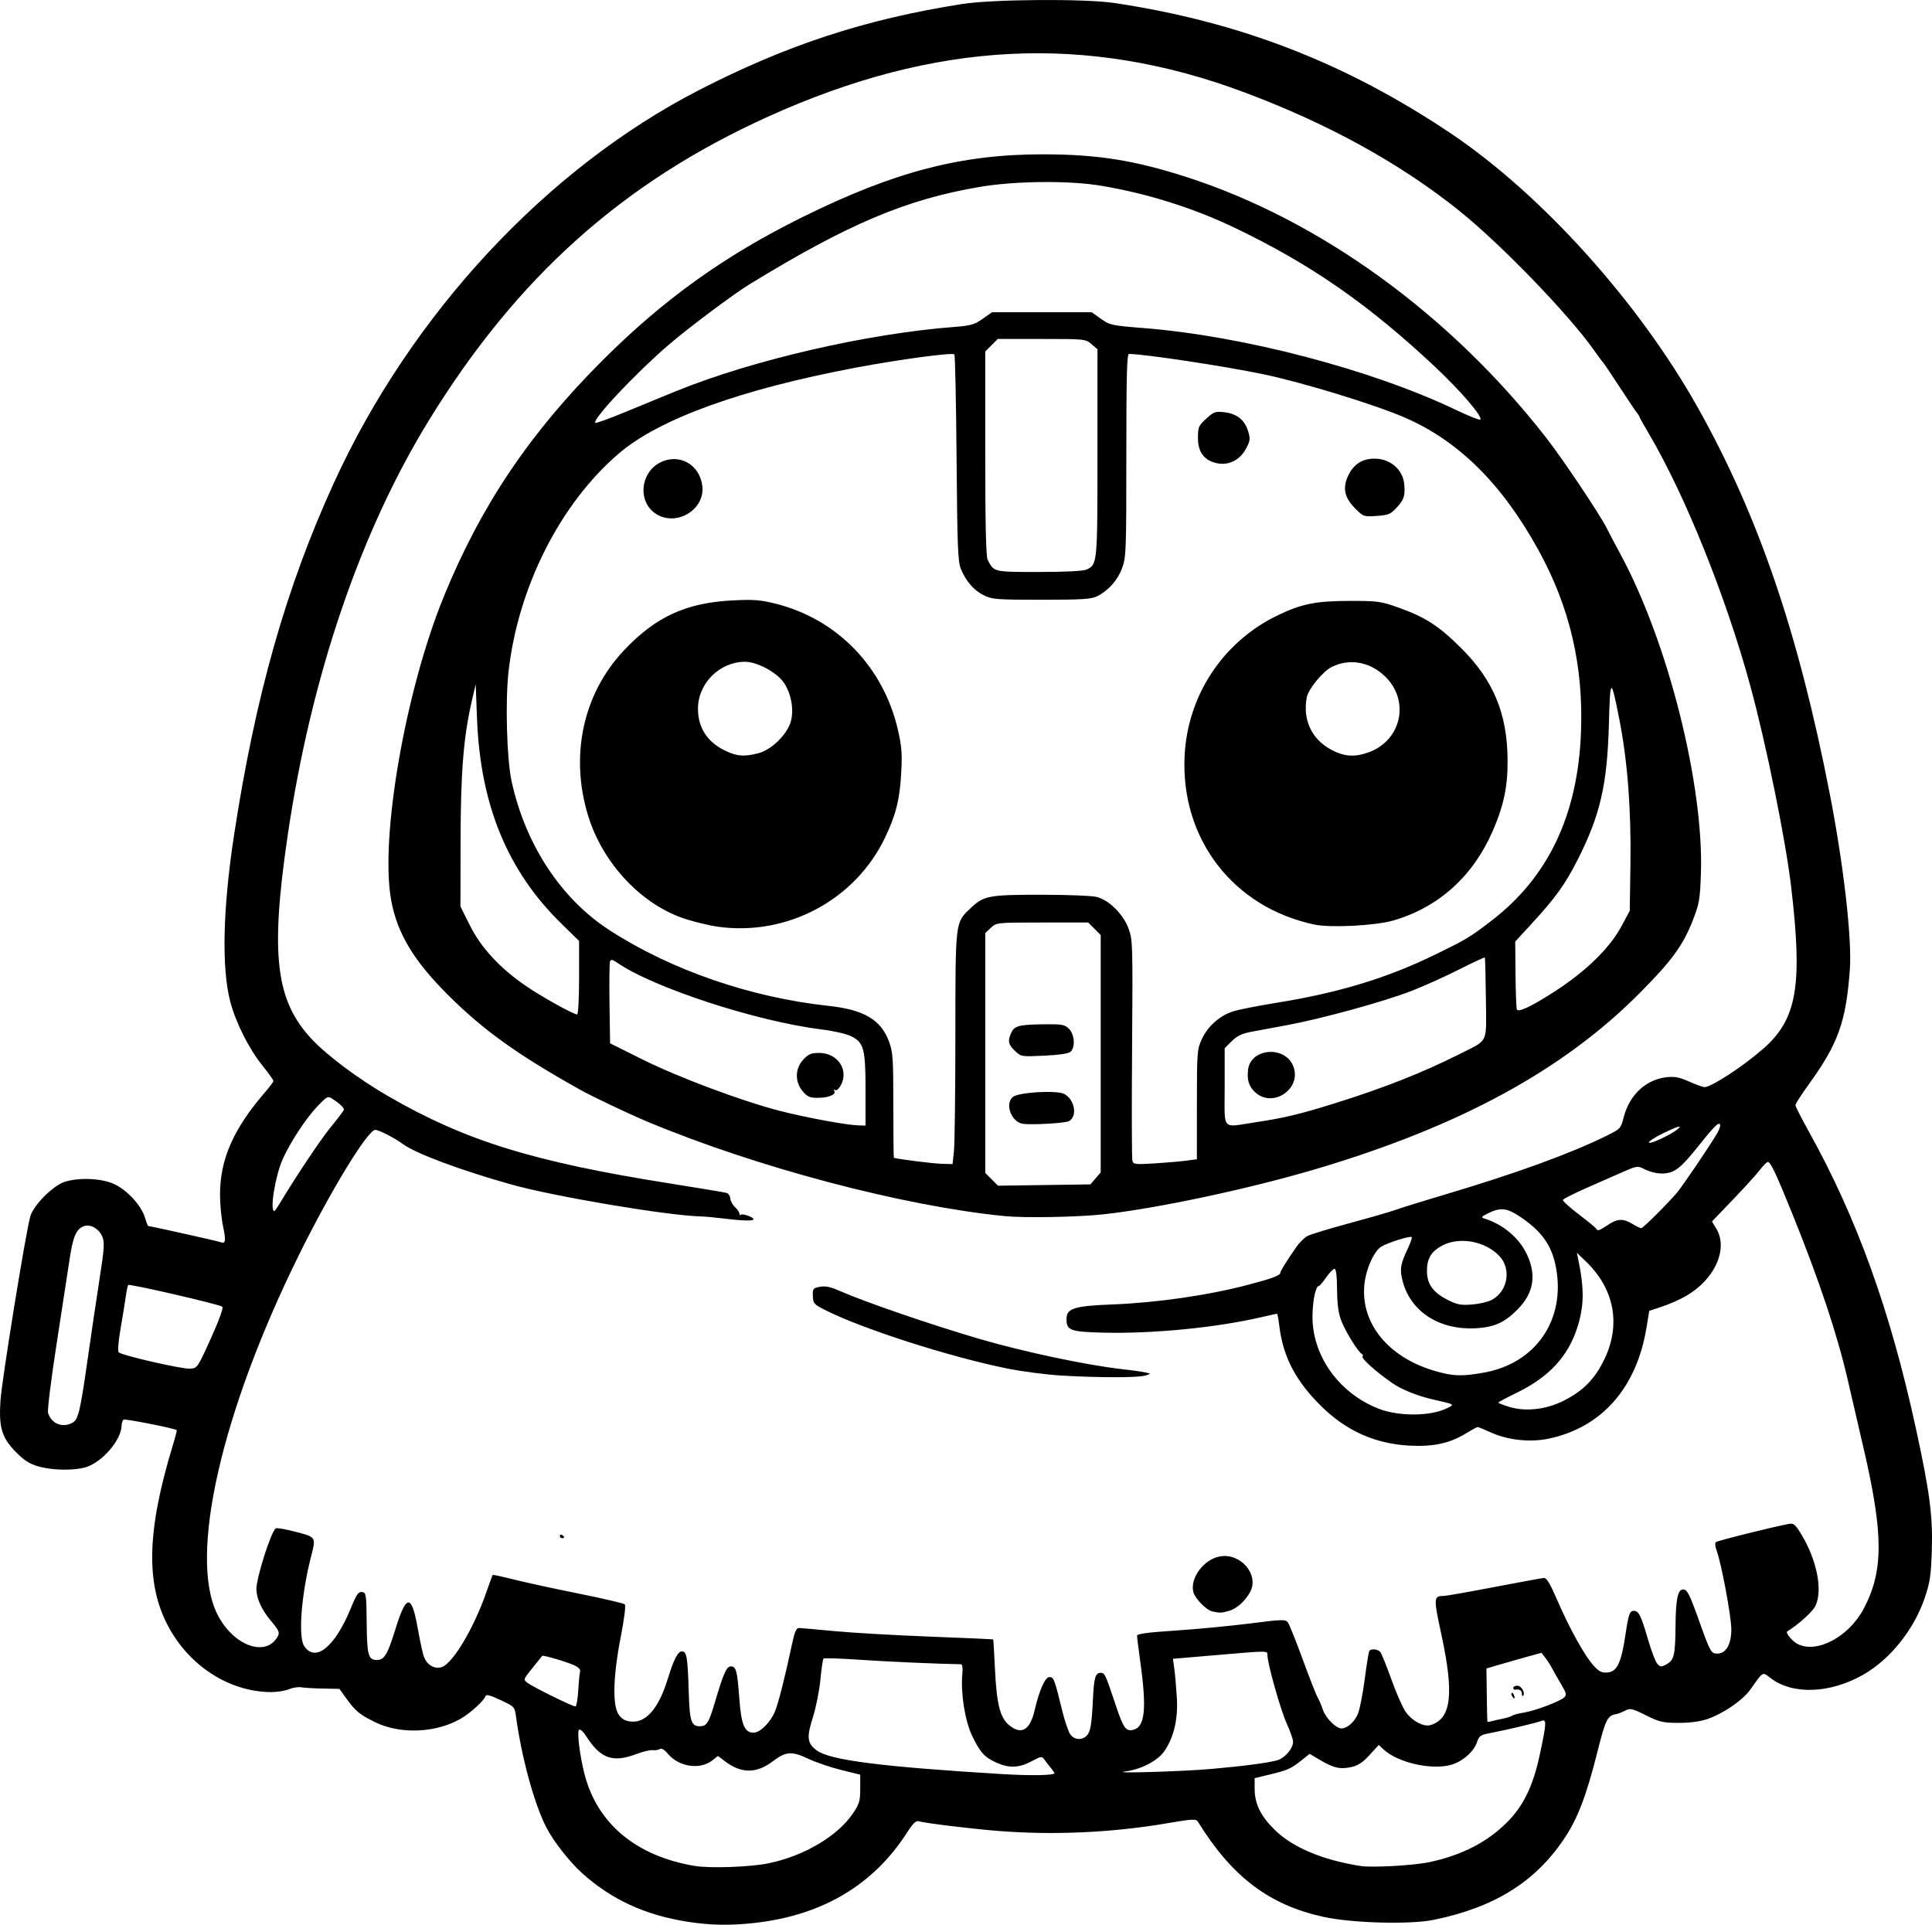 <?xml version="1.0" encoding="UTF-8" standalone="no"?>
<!-- Created with Inkscape (http://www.inkscape.org/) -->

<svg
   width="318.832mm"
   height="317.644mm"
   viewBox="0 0 318.832 317.644"
   version="1.1"
   id="svg1"
   xml:space="preserve"
   xmlns="http://www.w3.org/2000/svg"
   xmlns:svg="http://www.w3.org/2000/svg"><defs
     id="defs1"><clipPath
       clipPathUnits="userSpaceOnUse"
       id="clipPath3"><path
         id="path3"
         style="fill:#ff0000;fill-opacity:1;fill-rule:nonzero;stroke:none;stroke-width:0.265"
         d="M 117.464,-9.186 V 177.167 H 291.495 V -9.186 Z M 147.334,111.931 c 4.149,-0.092 4.552,4.357 -0.092,5.084 -1.195,0.187 -2.39,0.381 -3.57,0.655 -1.902,0.431 -3.801,0.869 -5.685,1.373 -4.843,1.295 -6.431,-3.457 -1.602,-4.804 2.039,-0.569 4.104,-1.04 6.168,-1.508 1.289,-0.299 2.595,-0.512 3.902,-0.719 0.31,-0.049 0.603,-0.075 0.88,-0.081 z" /></clipPath><clipPath
       clipPathUnits="userSpaceOnUse"
       id="clipPath29"><path
         id="path30"
         style="fill:#ff0000;fill-opacity:1;fill-rule:nonzero;stroke:none;stroke-width:0.265"
         d="M -43.23,-9.228 V 216.918 H 174.315 V -9.228 Z M 64.459,27.799 c 2.205,0.075 3.149,2.778 0.337,5.093 -1.015,0.835 -0.499,0.393 -1.541,1.333 -0.051,0.05 -0.1,0.101 -0.15,0.151 0.22,0.811 0.125,1.873 -0.521,3.116 -0.875,1.685 -1.749,3.37 -2.654,5.039 -0.978,1.836 -1.883,3.712 -2.891,5.53 -2.43,4.385 -6.499,1.653 -4.214,-2.809 0.315,-0.616 0.638,-1.229 0.953,-1.845 -0.007,-0.023 -0.015,-0.043 -0.022,-0.066 -0.595,-2.008 -0.069,-3.784 0.689,-5.659 1.274,-2.682 3.164,-4.982 5.254,-7.063 1.251,-1.138 0.627,-0.597 1.868,-1.628 0.964,-0.801 1.889,-1.157 2.675,-1.191 0.074,-0.003 0.146,-0.004 0.217,-0.001 z M 107.156,139.452 v 5.3e-4 h 1.332 c 3.185,0 4.318,2.034 3.452,3.522 1.261,1.236 0.77,3.284 -1.765,3.911 -0.549,0.616 -1.49,1.105 -2.851,1.261 -0.137,0.016 -0.274,0.031 -0.411,0.047 -2.651,0.305 -4.055,-0.978 -4.036,-2.332 -0.348,-0.335 -0.565,-0.745 -0.622,-1.186 -3.343,-0.946 -2.812,-4.861 1.596,-4.861 h 0.989 c 0.119,0 0.233,0.004 0.346,0.009 0.539,-0.217 1.168,-0.371 1.971,-0.371 z" /></clipPath><clipPath
       clipPathUnits="userSpaceOnUse"
       id="clipPath48"><path
         id="path49"
         style="fill:#ff0000;fill-opacity:1;fill-rule:nonzero;stroke:none;stroke-width:0.265"
         d="M 41.091,5.534 V 221.556 H 225.286 V 5.534 Z M 200.736,27.814 c 1.729,0.019 2.649,1.415 2.086,2.936 0.034,0.916 -0.448,2.032 -1.673,3.09 -1.147,0.992 -0.564,0.491 -1.752,1.502 -1.464,1.224 -2.914,2.469 -4.415,3.646 -1.776,1.393 -3.3,1.325 -4.092,0.54 -1.314,0.839 -2.65,1.642 -3.984,2.446 -4.294,2.588 -6.806,-1.809 -2.513,-4.397 1.384,-0.834 2.777,-1.656 4.133,-2.538 2.022,-1.284 4.052,-2.554 5.996,-3.956 1.191,-0.886 2.419,-1.714 3.69,-2.479 0.94,-0.565 1.799,-0.798 2.523,-0.79 z m -20.135,16.378 c 1.024,0.015 1.877,0.8 2.033,2.11 0.718,0.616 1.17,1.82 0.937,3.569 -0.199,1.498 -0.825,2.882 -1.489,4.224 -0.631,1.325 -1.475,2.521 -2.325,3.71 -0.383,0.58 -0.187,0.283 -0.588,0.891 -1.639,2.485 -3.795,2.512 -4.699,1.247 -2.336,3.06 -5.919,0.908 -3.888,-3.193 0.881,-1.779 1.751,-3.563 2.632,-5.343 0.834,-1.685 1.981,-2.401 2.971,-2.401 0.144,-8e-6 0.278,0.034 0.414,0.063 0.316,-0.73 0.627,-1.462 0.929,-2.198 0.772,-1.885 2.007,-2.694 3.073,-2.678 z" /></clipPath><clipPath
       clipPathUnits="userSpaceOnUse"
       id="clipPath83"><path
         id="path84"
         style="fill:#ff0000;fill-opacity:1;fill-rule:nonzero;stroke:none;stroke-width:0.265"
         d="M 132.474,-7.02 V 208.971 H 400.13 V -7.02 Z M 255.342,107.773 c 0.047,-0.001 0.095,-5.3e-4 0.143,0.002 1.045,0.054 2.19,0.946 2.813,2.886 0.307,0.956 0.456,1.952 0.58,2.946 0.105,0.896 0.146,1.798 0.173,2.7 0.049,0.457 0.091,0.915 0.134,1.373 0.032,0.334 -0.006,0.606 -0.033,0.887 0.917,0.087 1.972,0.687 2.893,1.982 0.57,0.801 1.075,1.645 1.573,2.491 0.431,0.671 0.926,1.295 1.376,1.954 0.093,0.157 0.186,0.314 0.279,0.471 1.353,2.285 0.702,4.101 -0.559,4.645 -1.02,0.911 -2.908,0.691 -4.385,-1.562 -0.239,-0.365 -0.478,-0.73 -0.729,-1.087 -0.216,-0.336 -0.388,-0.695 -0.574,-1.046 0.608,2.159 -0.889,3.607 -2.71,3.036 -0.616,0.275 -1.361,0.46 -2.342,0.399 -1.467,-0.091 -2.933,-0.193 -4.399,-0.296 -1.796,-0.111 -3.597,-0.198 -5.398,-0.193 -5.014,0.015 -5.014,-5.049 0,-5.065 1.903,-0.006 3.807,0.088 5.707,0.203 0.635,0.044 1.271,0.085 1.906,0.128 -2.172,-2.84 -4.36,-5.667 -6.601,-8.453 -2.161,-2.685 -1.065,-5.119 0.858,-5.113 0.628,0.002 1.345,0.277 2.066,0.876 0.364,-0.695 0.988,-1.1 1.69,-1.132 0.505,-0.023 1.05,0.149 1.567,0.543 0.093,-0.019 0.178,-0.065 0.274,-0.07 0.594,-0.032 1.239,0.203 1.815,0.734 -0.664,-2.602 0.469,-4.21 1.884,-4.241 z m 0.768,13.726 c -0.032,0.104 -0.068,0.203 -0.109,0.298 0.124,0.163 0.249,0.325 0.373,0.488 -0.098,-0.264 -0.22,-0.535 -0.254,-0.779 -0.004,-0.001 -0.007,-0.005 -0.01,-0.006 z m 30.329,39.335 h 0.777 c 5.014,0 5.014,5.065 0,5.065 h -0.777 c -5.014,0 -5.014,-5.065 0,-5.065 z" /></clipPath><clipPath
       clipPathUnits="userSpaceOnUse"
       id="clipPath102"><path
         id="path103"
         style="fill:#ff0000;fill-opacity:1;fill-rule:nonzero;stroke:none;stroke-width:0.265"
         d="M 245.095,-91.085 V 149.538 H 484.247 V -91.085 Z M 386.76,31.187 h 1.65 c 5.014,0 5.014,5.065 0,5.065 h -1.65 c -5.014,0 -5.014,-5.065 0,-5.065 z M 278.242,82.629 c 1.018,-0.028 2.247,0.632 3.228,2.236 0.354,0.578 0.768,1.115 1.156,1.669 -0.179,-0.355 -0.185,-0.572 0.174,-0.552 0.231,0.012 0.612,0.121 1.194,0.353 1.53,0.608 2.705,1.776 3.919,2.845 1.817,1.6 0.342,0.262 2.186,1.957 3.604,3.312 0.416,6.943 -3.167,3.954 -0.796,1.298 -2.871,1.492 -4.73,-0.776 -1.836,-2.239 -3.672,-4.499 -5.159,-6.99 -1.607,-2.69 -0.498,-4.649 1.199,-4.696 z m 48.669,29.818 c 0.832,-0.023 1.844,0.352 2.893,1.294 1.313,1.18 2.463,2.509 3.553,3.893 0.661,0.847 0.337,0.434 0.973,1.24 1.192,1.511 1.339,2.902 0.893,3.822 -0.016,1.86 -2.198,3.006 -4.869,1.014 -1.747,-1.303 -3.553,-2.525 -5.469,-3.568 -3.578,-1.948 -3.294,-5.278 -0.617,-5.341 0.191,-0.004 0.416,0.041 0.631,0.072 -0.168,-1.358 0.693,-2.391 2.01,-2.427 z" /></clipPath><clipPath
       clipPathUnits="userSpaceOnUse"
       id="clipPath113"><path
         id="path114"
         style="fill:#ff0000;fill-opacity:1;fill-rule:nonzero;stroke:none;stroke-width:0.265"
         d="m 157.066,-116.178 v 259.561 h 295.043 v -259.561 z M 393.264,24.766 c 0.581,0.011 1.242,0.145 1.968,0.439 0.12,0.049 0.24,0.098 0.36,0.146 4.647,1.882 2.736,6.584 -1.907,4.692 -0.149,-0.061 -0.299,-0.122 -0.449,-0.182 -3.917,-1.596 -3.112,-5.153 0.027,-5.095 z M 342.535,35.836 c 1.181,-0.021 2.405,1.064 2.649,3.402 0.172,1.646 0.305,3.295 0.421,4.946 0.065,0.913 0.111,1.827 0.156,2.741 0.246,5.008 -4.813,5.256 -5.059,0.248 -0.043,-0.879 -0.087,-1.758 -0.149,-2.635 -0.107,-1.53 -0.233,-3.058 -0.382,-4.584 -0.259,-2.651 1.026,-4.095 2.365,-4.118 z m -33.149,10.457 c 3.772,0.034 4.177,4.206 -0.279,5.096 -2.779,0.555 -5.597,1.027 -8.441,1.011 -5.014,-0.028 -5.014,-5.084 0,-5.064 2.507,0.01 4.994,-0.417 7.443,-0.913 0.461,-0.093 0.887,-0.134 1.277,-0.13 z" /></clipPath><clipPath
       clipPathUnits="userSpaceOnUse"
       id="clipPath120"><path
         id="path121"
         style="fill:#ff0000;fill-opacity:1;fill-rule:nonzero;stroke:none;stroke-width:0.265"
         d="M 344.491,-224.742 V 93.74 H 637.437 V -224.742 Z m 57.98,209.9 c 0.18,0.019 0.442,0.736 1.12,2.612 1.049,2.901 1.048,6.019 1.03,9.064 0.014,1.384 -0.104,2.763 -0.22,4.14 -0.594,7.065 -7.742,6.459 -7.137,-0.606 0.102,-1.192 0.212,-2.384 0.194,-3.582 0.01,-1.333 0.012,-2.65 -0.1,-3.98 -0.028,-0.332 -0.067,-0.662 -0.101,-0.994 -0.05,-0.273 -0.127,-0.542 -0.151,-0.819 -0.002,-0.026 0.051,-0.015 0.077,-0.022 v 5.291e-4 c 4.911,-1.36 4.827,-5.865 5.286,-5.815 z m 133.457,6.23 c 1.673,0.041 3.331,1.648 3.508,4.967 0.11,2.057 0.326,4.101 0.649,6.136 0.19,1.182 0.086,0.629 0.301,1.658 1.455,6.94 -5.614,8.389 -7.016,1.438 -0.27,-1.337 -0.151,-0.677 -0.36,-1.978 -0.342,-2.169 -0.587,-4.348 -0.701,-6.541 -0.194,-3.762 1.722,-5.726 3.618,-5.679 z" /></clipPath><clipPath
       clipPathUnits="userSpaceOnUse"
       id="clipPath135"><path
         id="path136"
         style="fill:#ff0000;fill-opacity:1;fill-rule:nonzero;stroke:none;stroke-width:0.265"
         d="M 477.204,-278.281 V 24.964 H 771.33 V -278.281 Z m 210.631,135.235 c 0.649,0.035 1.758,0.625 3.629,1.812 2.196,1.392 3.007,3.98 3.718,6.326 2.056,6.786 -4.882,8.854 -6.864,2.046 -0.027,-0.092 -0.73,-2.143 -0.731,-2.214 -7.9e-4,-0.063 0.207,0.09 0.187,0.03 -0.102,-0.312 -0.801,-0.228 -0.785,-0.595 0.214,-4.87 -0.582,-7.482 0.845,-7.405 z m -130.474,16.82 c 0.913,0.03 1.975,0.321 3.143,0.957 2.784,1.515 5.891,2.183 8.941,2.926 0.049,0.011 0.098,0.023 0.147,0.034 0.394,-0.233 0.868,-0.356 1.405,-0.343 0.586,0.014 1.246,0.191 1.956,0.556 0.817,-0.371 1.604,-0.614 2.297,-0.621 2.818,-0.029 4.295,2.613 2.367,5.305 3.089,4.801 -0.884,8.357 -4.597,5.381 -3.035,3.455 -7.309,1.009 -5.866,-3.51 -3.376,-0.823 -6.775,-1.657 -9.854,-3.322 -5.068,-2.74 -3.897,-7.494 0.06,-7.363 z" /></clipPath><clipPath
       clipPathUnits="userSpaceOnUse"
       id="clipPath194"><path
         id="path195"
         style="fill:#ff0000;fill-opacity:1;fill-rule:nonzero;stroke:none;stroke-width:0.265"
         d="M 586.953,-316.373 V -43.138 H 818.308 V -316.373 Z m 53.828,72.49 c 5.334,0.125 5.822,6.026 -0.496,7.199 -2.322,0.431 -4.653,0.82 -7,1.081 -7.047,0.783 -7.758,-6.323 -0.713,-7.127 2.146,-0.245 4.278,-0.598 6.401,-0.995 0.653,-0.122 1.257,-0.171 1.809,-0.158 z m 77.852,114.108 c 5.866,-0.176 6.487,6.105 -0.071,7.191 -0.65,0.108 -1.301,0.219 -1.95,0.334 -0.186,1.569 -1.657,3.152 -4.701,3.588 -1.375,0.197 -2.749,0.395 -4.116,0.642 -5.881,1.061 -7.651,-3.737 -3.89,-6.031 -0.444,-1.629 0.751,-3.612 4.075,-4.515 1.142,-0.31 2.302,-0.545 3.459,-0.789 0.65,-0.137 1.253,-0.199 1.805,-0.199 0.723,5.3e-4 1.355,0.112 1.9,0.302 0.75,-0.132 1.499,-0.273 2.248,-0.398 0.437,-0.073 0.851,-0.113 1.242,-0.125 z m -47.002,6.364 c 0.357,0.005 0.666,0.064 0.98,0.115 0.233,-0.014 0.459,-0.02 0.676,-0.017 5.137,0.085 6.028,4.924 1.742,6.653 -0.279,1.554 -1.868,3.015 -4.953,3.209 -1.326,0.083 -2.653,0.193 -3.983,0.181 -6.214,-0.058 -6.913,-5.512 -2.233,-6.827 0.301,-1.446 1.792,-2.735 4.474,-2.882 1.038,-0.211 0.525,-0.119 1.763,-0.315 0.547,-0.087 1.058,-0.124 1.532,-0.117 z m 99.073,6.165 c 0.899,0.004 1.966,0.251 3.169,0.818 2.023,0.953 3.732,2.451 5.497,3.8 0.855,0.653 1.413,1.334 1.839,2.011 0.19,0.084 0.377,0.171 0.568,0.253 0.084,0.036 0.127,0.087 0.208,0.124 0.489,0.022 1.013,0.09 1.575,0.215 1.253,0.28 2.423,0.79 3.569,1.351 4.569,2.236 4.099,6.224 1.184,7.095 -0.846,1.196 -2.706,1.953 -5.421,1.429 -0.562,-0.108 -1.188,-0.184 -1.733,-0.328 -1.776,-0.47 -3.097,-1.215 -3.97,-2.048 -0.964,0.147 -2.141,0.029 -3.489,-0.469 -0.123,-0.045 -0.246,-0.09 -0.368,-0.136 -3.715,-1.372 -4.651,-4.083 -3.594,-5.79 -0.64,-0.869 -0.889,-1.776 -0.757,-2.584 -2.495,-2.691 -1.481,-5.754 1.723,-5.739 z m -62.233,1.085 c 4.846,0.175 5.452,5.705 -0.564,7.221 -1.726,0.435 -3.461,0.814 -5.211,1.139 -6.971,1.294 -8.371,-5.705 -1.405,-7.023 1.627,-0.308 3.245,-0.645 4.849,-1.058 0.858,-0.221 1.637,-0.305 2.33,-0.28 z m -33.08,3.914 h 1.593 c 7.09,0 7.09,7.162 0,7.162 h -1.593 c -7.09,0 -7.09,-7.162 0,-7.162 z m 63.159,22.509 c 0.183,-0.003 0.366,-0.002 0.549,0.001 7.089,0.128 7.089,7.3 0,7.162 -1.22,-0.024 -2.435,0.137 -3.646,0.261 -7.053,0.722 -7.782,-6.406 -0.728,-7.125 1.272,-0.13 2.546,-0.281 3.825,-0.3 z" /></clipPath></defs><g
     id="layer1"
     transform="translate(-406.956,414.747)"><path
       style="fill:#000000"
       d="m 520.433,-97.597 c -7.005,-1.091 -12.615,-3.681 -17.451,-8.057 -2.113,-1.913 -4.753,-5.309 -5.922,-7.617 -1.965,-3.884 -4.02,-11.423 -4.938,-18.116 -0.233,-1.697 -0.246,-1.712 -2.567,-2.799 -1.76,-0.824 -2.372,-0.977 -2.49,-0.623 -0.25,0.749 -2.481,2.776 -4.07,3.697 -4.062,2.354 -9.936,2.611 -14.046,0.617 -2.618,-1.27 -3.303,-1.83 -4.842,-3.954 l -1.144,-1.58 -2.709,-0.053 c -1.49,-0.029 -3.106,-0.123 -3.591,-0.208 -0.485,-0.085 -1.393,0.057 -2.017,0.317 -0.624,0.26 -1.926,0.472 -2.893,0.472 -6.751,0 -13.319,-4.116 -16.889,-10.583 -3.918,-7.097 -3.725,-15.958 0.659,-30.304 0.38,-1.242 0.648,-2.296 0.597,-2.342 -0.318,-0.283 -8.488,-1.903 -8.758,-1.737 -0.182,0.113 -0.335,0.553 -0.339,0.978 -0.024,2.366 -3.212,6.073 -5.921,6.884 -1.949,0.584 -5.595,0.515 -7.853,-0.148 -1.458,-0.428 -2.343,-1 -3.701,-2.392 -2.306,-2.365 -2.802,-4.026 -2.518,-8.44 0.214,-3.333 4.189,-27.879 4.923,-30.409 0.557,-1.918 3.827,-5.175 5.77,-5.746 2.449,-0.72 6.054,-0.539 8.086,0.407 2.135,0.994 4.464,3.526 5.054,5.495 0.236,0.788 0.493,1.432 0.571,1.432 0.37,0 11.367,2.451 11.877,2.647 0.889,0.342 0.972,-0.151 0.446,-2.647 -0.266,-1.261 -0.487,-3.569 -0.491,-5.129 -0.015,-5.859 2.193,-10.902 7.415,-16.936 0.768,-0.888 1.397,-1.737 1.397,-1.887 0,-0.15 -0.803,-1.274 -1.785,-2.497 -2.256,-2.811 -4.41,-7.076 -5.326,-10.546 -1.466,-5.553 -1.246,-15.374 0.618,-27.562 3.515,-22.986 8.595,-40.885 16.509,-58.173 12.717,-27.779 35.036,-51.78 60.187,-64.724 14.504,-7.464 27.446,-11.704 43.392,-14.214 5.128,-0.807 20.302,-0.911 25.224,-0.172 20.673,3.103 38.235,9.921 55.559,21.57 14.913,10.027 30.87,27.739 40.624,45.09 10.005,17.799 16.623,37.132 21.818,63.744 2.298,11.77 3.706,24.061 3.334,29.104 -0.639,8.658 -1.923,12.235 -6.83,19.016 -1.18,1.631 -2.145,3.142 -2.145,3.36 0,0.217 0.97,2.137 2.156,4.267 7.978,14.331 13.491,29.621 17.743,49.205 2.278,10.493 2.784,14.403 2.6,20.09 -0.132,4.082 -0.303,5.217 -1.17,7.77 -1.77,5.217 -5.707,10.135 -10.129,12.653 -5.495,3.13 -11.647,3.362 -15.296,0.578 -1.405,-1.072 -1.152,-1.215 -3.361,1.892 -1.257,1.768 -4.47,3.967 -7.118,4.871 -1.177,0.402 -2.86,0.622 -4.716,0.618 -2.586,-0.007 -3.147,-0.137 -5.393,-1.252 -2.299,-1.141 -2.585,-1.204 -3.439,-0.761 -0.512,0.266 -1.181,0.524 -1.486,0.574 -1.422,0.232 -1.729,0.863 -3.126,6.412 -1.783,7.086 -3.223,10.84 -5.412,14.112 -4.803,7.181 -11.55,11.379 -21.581,13.427 -3.881,0.792 -13.413,0.536 -18.117,-0.486 -8.989,-1.955 -15.11,-6.583 -20.757,-15.695 -0.322,-0.519 -0.785,-0.496 -5.292,0.269 -8.934,1.517 -18.552,1.951 -27.554,1.244 -4.573,-0.359 -12.149,-1.282 -13.259,-1.614 -0.43,-0.129 -0.958,0.387 -1.9,1.86 -5.521,8.63 -13.931,13.641 -25.029,14.913 -4.093,0.469 -7.359,0.416 -11.187,-0.18 z m 13.39,-9.657 c 5.799,-1.197 11.345,-4.47 13.857,-8.176 1.1,-1.623 1.235,-2.075 1.235,-4.131 v -2.309 l -3.175,-0.785 c -1.746,-0.432 -4.18,-1.263 -5.408,-1.847 -2.708,-1.288 -3.7,-1.216 -5.85,0.425 -2.68,2.045 -5.199,2.044 -7.884,-0.004 l -1.153,-0.879 -0.913,0.718 c -2.05,1.612 -5.519,1.105 -7.354,-1.076 -0.567,-0.674 -1.049,-0.956 -1.333,-0.779 -0.244,0.152 -0.778,0.234 -1.186,0.181 -0.408,-0.053 -1.598,0.23 -2.646,0.628 -3.925,1.492 -5.942,0.781 -8.322,-2.932 -0.498,-0.778 -1.006,-1.231 -1.182,-1.055 -0.351,0.351 0.125,4.229 0.888,7.234 2.088,8.223 8.508,13.6 18.178,15.225 2.551,0.429 9.205,0.192 12.248,-0.436 z m 108.959,-0.168 c 5.338,-1.127 9.535,-3.267 12.829,-6.541 2.767,-2.75 4.37,-6.076 5.494,-11.397 1.066,-5.05 1.098,-5.716 0.258,-5.392 -0.834,0.322 -5.793,1.503 -8.27,1.97 -1.844,0.347 -2.04,0.476 -2.403,1.575 -0.516,1.563 -2.43,3.215 -4.316,3.725 -3.266,0.884 -8.791,-0.392 -11.103,-2.563 l -0.781,-0.734 -1.513,1.659 c -1.125,1.234 -1.9,1.745 -3.022,1.993 -1.833,0.405 -2.895,0.165 -5.152,-1.165 l -1.727,-1.018 -1.274,1.021 c -1.775,1.422 -2.333,1.675 -5.243,2.377 l -2.558,0.617 0.008,1.804 c 0.011,2.458 1.011,4.481 3.342,6.756 2.952,2.882 7.841,4.939 14.113,5.936 1.875,0.298 8.744,-0.081 11.317,-0.624 z m -61.81,-14.746 c -0.145,-0.234 -0.469,-0.671 -0.72,-0.97 -0.251,-0.299 -0.665,-0.835 -0.92,-1.19 -0.444,-0.618 -0.536,-0.607 -2.176,0.265 -2.046,1.088 -3.707,1.143 -5.804,0.191 -1.948,-0.884 -2.684,-1.711 -4.008,-4.506 -1.145,-2.417 -1.865,-6.989 -1.58,-10.033 0.101,-1.079 0.018,-1.678 -0.233,-1.682 -4.039,-0.069 -12.244,-0.434 -16.72,-0.743 -3.161,-0.218 -5.84,-0.305 -5.952,-0.192 -0.113,0.113 -0.344,1.681 -0.514,3.484 -0.17,1.803 -0.73,4.606 -1.246,6.228 -1.051,3.308 -0.94,4.263 0.636,5.436 2.166,1.612 10.592,2.692 30.462,3.904 5.088,0.31 9.031,0.224 8.774,-0.191 z m 25.798,-0.642 c 5.296,-0.457 9.65,-1.032 11.018,-1.454 1.245,-0.384 2.564,-1.948 2.564,-3.041 0,-0.38 -0.484,-1.758 -1.075,-3.062 -1.008,-2.222 -3.155,-9.853 -3.157,-11.22 -10e-4,-0.765 0.273,-0.765 -8.417,-0.021 l -7.181,0.614 0.224,1.6 c 0.123,0.88 0.313,3.028 0.421,4.775 0.219,3.534 -0.477,6.55 -2.04,8.834 -1.106,1.616 -3.832,3.043 -6.45,3.377 -2.899,0.37 9.131,0.027 14.093,-0.401 z m -20.5,-5.47 c 0.643,-0.643 0.837,-1.753 1.044,-5.986 0.178,-3.63 0.405,-4.41 1.283,-4.41 0.679,0 0.765,0.185 2.502,5.386 1.255,3.759 1.663,4.322 2.902,4.011 1.911,-0.48 2.214,-3.486 1.132,-11.244 -0.293,-2.102 -0.533,-4.023 -0.533,-4.268 0,-0.328 1.692,-0.557 6.37,-0.865 3.504,-0.23 9.01,-0.755 12.237,-1.166 5.444,-0.693 5.897,-0.705 6.294,-0.163 0.235,0.321 1.337,3.076 2.45,6.122 1.112,3.046 2.216,5.855 2.452,6.244 0.236,0.388 0.623,1.296 0.859,2.017 0.445,1.358 2.168,3.098 3.068,3.098 0.969,0 2.194,-1.1 2.737,-2.458 0.299,-0.747 0.798,-3.307 1.109,-5.69 0.311,-2.383 0.645,-4.461 0.742,-4.619 0.273,-0.441 1.416,-0.339 1.833,0.164 0.205,0.247 1.022,2.268 1.814,4.49 0.793,2.222 1.848,4.627 2.346,5.345 1.059,1.529 2.981,2.564 4.117,2.218 3.433,-1.046 3.923,-5.052 1.816,-14.85 -1.335,-6.207 -1.32,-6.454 0.39,-6.467 0.393,-0.003 4.124,-0.66 8.29,-1.461 4.166,-0.8 7.856,-1.475 8.199,-1.499 0.469,-0.033 1.02,0.874 2.224,3.66 2.032,4.703 4.592,9.303 6.036,10.844 0.913,0.975 1.341,1.177 2.293,1.086 1.537,-0.148 2.231,-1.602 2.905,-6.088 0.543,-3.612 0.705,-4.078 1.418,-4.078 0.791,0 1.177,0.774 2.276,4.566 0.584,2.015 1.312,3.914 1.618,4.22 0.499,0.499 0.655,0.501 1.503,0.025 1.244,-0.698 1.428,-1.498 1.47,-6.407 0.037,-4.328 0.375,-5.932 1.249,-5.932 0.686,0 1.057,0.734 2.713,5.378 1.753,4.913 1.917,5.205 2.939,5.205 1.43,0 2.306,-1.528 2.305,-4.016 -10e-4,-2.132 -1.678,-11.073 -2.449,-13.063 -0.219,-0.565 -0.272,-1.153 -0.118,-1.307 0.237,-0.237 9.377,-2.522 12.094,-3.023 0.755,-0.139 1.045,0.107 2.021,1.72 2.585,4.274 3.564,9.226 2.335,11.816 -0.447,0.942 -2.784,3.06 -4.649,4.213 -0.341,0.211 0.806,1.608 1.697,2.069 3.159,1.633 8.433,-1.16 10.888,-5.768 3.312,-6.215 3.319,-12.264 0.029,-26.431 -0.979,-4.214 -2.176,-9.387 -2.662,-11.496 -1.684,-7.319 -4.643,-16.198 -8.978,-26.944 -2.801,-6.945 -3.722,-8.909 -4.178,-8.909 -0.169,0 -0.761,0.594 -1.316,1.319 -0.555,0.726 -2.562,2.936 -4.459,4.913 l -3.45,3.594 0.715,1.172 c 1.453,2.382 0.719,5.81 -1.844,8.614 -1.727,1.889 -4.016,3.232 -7.474,4.384 l -1.745,0.581 -0.459,2.792 c -1.632,9.932 -7.401,16.469 -16.148,18.3 -3.063,0.641 -6.765,0.24 -9.552,-1.035 -1.07,-0.489 -2.042,-0.89 -2.161,-0.89 -0.118,0 -1,0.483 -1.959,1.073 -2.67,1.643 -5.47,2.231 -9.478,1.989 -5.534,-0.333 -10.227,-2.44 -14.288,-6.414 -4.271,-4.179 -6.378,-8.187 -7.003,-13.317 -0.136,-1.116 -0.305,-2.028 -0.376,-2.028 -0.071,0 -1.211,0.252 -2.532,0.559 -7.525,1.75 -18.058,2.778 -26.273,2.564 -5.323,-0.139 -5.94,-0.372 -5.94,-2.244 0,-1.765 1.254,-2.163 7.585,-2.408 7.337,-0.284 15.8,-1.51 22.401,-3.245 3.872,-1.017 5.292,-1.542 5.292,-1.956 0,-0.293 0.912,-1.765 2.663,-4.299 0.504,-0.73 1.342,-1.546 1.861,-1.814 0.519,-0.267 3.722,-1.238 7.118,-2.157 3.395,-0.919 6.729,-1.884 7.408,-2.144 0.679,-0.26 4.489,-1.442 8.467,-2.625 11.337,-3.373 20.414,-6.678 26.242,-9.553 2.383,-1.175 2.439,-1.235 2.911,-3.08 0.95,-3.711 3.649,-6.237 7.081,-6.625 1.337,-0.151 2.114,-0.001 3.728,0.721 1.121,0.502 2.267,0.912 2.547,0.912 1.11,0 6.295,-3.386 9.611,-6.276 5.638,-4.914 6.595,-10.372 4.682,-26.709 -0.914,-7.805 -4.15,-23.726 -6.776,-33.337 -4.009,-14.674 -10.766,-31.452 -16.727,-41.535 -0.852,-1.441 -1.549,-2.693 -1.549,-2.783 0,-0.089 -0.165,-0.354 -0.367,-0.588 -0.202,-0.234 -1.505,-2.172 -2.896,-4.307 -1.391,-2.134 -2.619,-3.96 -2.73,-4.057 -0.11,-0.097 -0.817,-1.05 -1.571,-2.117 -4.114,-5.827 -15.22,-17.322 -22.054,-22.826 -9.725,-7.832 -21.634,-14.41 -35.486,-19.601 -26.106,-9.783 -51.055,-8.523 -78.678,3.972 -23.966,10.841 -41.446,26.488 -55.967,50.097 -11.349,18.452 -19.48,42.36 -23.334,68.615 -2.876,19.589 -1.976,27.177 3.973,33.518 2.604,2.775 7.729,6.599 12.675,9.456 12.706,7.341 23.925,10.814 46.448,14.378 4.853,0.768 9.067,1.473 9.365,1.567 0.298,0.094 0.568,0.508 0.599,0.921 0.031,0.413 0.382,1.054 0.781,1.425 0.398,0.371 0.724,0.854 0.724,1.072 0,0.219 0.093,0.305 0.206,0.191 0.288,-0.288 2.299,0.451 2.1,0.772 -0.17,0.275 -2.219,0.19 -5.482,-0.228 -1.067,-0.137 -2.575,-0.266 -3.351,-0.288 -5.495,-0.153 -24.1,-3.294 -31.044,-5.241 -8.481,-2.378 -15.844,-5.124 -17.992,-6.71 -1.345,-0.993 -3.941,-2.327 -4.529,-2.327 -1.24,0 -7.331,9.977 -12.599,20.637 -12.813,25.931 -18.229,49.735 -13.486,59.267 2.612,5.248 8.08,7.246 10.002,3.655 0.327,-0.611 0.162,-0.983 -1.111,-2.493 -1.545,-1.833 -2.4,-3.676 -2.427,-5.234 -0.032,-1.869 2.423,-9.585 3.203,-10.067 0.185,-0.114 1.68,0.147 3.321,0.58 3.369,0.89 3.329,0.823 2.475,4.158 -1.589,6.211 -2.121,13.148 -1.126,14.667 1.838,2.805 5.087,0.183 7.704,-6.219 0.943,-2.307 1.26,-2.764 1.856,-2.679 0.682,0.098 0.721,0.361 0.767,5.135 0.052,5.333 0.261,6.081 1.704,6.081 1.201,0 1.744,-0.906 3.018,-5.035 1.803,-5.84 2.672,-5.923 3.673,-0.348 0.34,1.894 0.776,3.964 0.969,4.602 0.446,1.473 1.664,2.303 2.918,1.988 1.815,-0.456 5.311,-6.245 7.44,-12.32 0.544,-1.552 1.022,-2.869 1.062,-2.927 0.04,-0.058 1.64,0.288 3.555,0.769 1.915,0.481 6.735,1.527 10.711,2.325 3.976,0.798 7.372,1.594 7.546,1.768 0.187,0.187 -0.088,2.387 -0.669,5.364 -1.278,6.551 -1.397,11.406 -0.313,12.868 0.539,0.728 1.097,1.03 2.053,1.111 2.458,0.208 4.51,-2.184 6,-6.99 1.036,-3.342 1.675,-4.586 2.356,-4.586 0.799,0 0.949,0.897 1.128,6.777 0.145,4.758 0.412,5.57 1.833,5.57 1.122,0 1.479,-0.566 2.471,-3.922 1.434,-4.851 1.926,-5.955 2.649,-5.955 0.865,0 1.051,0.708 1.391,5.298 0.322,4.352 0.858,5.638 2.351,5.638 1.079,0 2.748,-1.652 3.533,-3.498 0.537,-1.261 1.702,-5.866 2.797,-11.054 0.44,-2.082 0.716,-2.731 1.159,-2.723 0.32,0.006 2.963,0.238 5.874,0.516 2.91,0.278 9.975,0.685 15.699,0.904 5.724,0.219 10.439,0.429 10.478,0.466 0.039,0.037 0.172,2.205 0.295,4.818 0.273,5.807 0.833,8.065 2.308,9.306 2.003,1.685 3.455,0.889 4.206,-2.304 0.822,-3.496 1.755,-5.603 2.479,-5.603 0.714,0 0.814,0.264 2.122,5.595 0.398,1.622 0.972,3.329 1.276,3.792 0.633,0.966 1.919,1.108 2.725,0.302 z m 20.785,-20.52 c -0.986,-0.191 -2.894,-2.131 -3.167,-3.218 -0.581,-2.314 1.76,-5.427 4.419,-5.876 3.437,-0.581 6.479,3.029 4.955,5.878 -0.786,1.468 -2.231,2.765 -3.462,3.107 -1.299,0.361 -1.423,0.366 -2.744,0.109 z m -107.706,-12.475 c 0,-0.205 0.159,-0.275 0.353,-0.156 0.194,0.12 0.353,0.288 0.353,0.374 0,0.086 -0.159,0.156 -0.353,0.156 -0.194,0 -0.353,-0.168 -0.353,-0.374 z m 82.694,-26.468 c -2.54,-0.154 -6.627,-0.693 -9.082,-1.199 -9.46,-1.949 -23.291,-6.38 -29.515,-9.455 -2.182,-1.078 -2.296,-1.197 -2.346,-2.447 -0.05,-1.232 0.023,-1.328 1.161,-1.541 0.896,-0.168 1.74,0.005 3.228,0.662 4.125,1.822 15.269,5.648 23.181,7.959 7.236,2.114 17.586,4.307 23.467,4.972 2.651,0.3 4.013,0.52 4.579,0.741 0.097,0.038 -0.3,0.19 -0.882,0.338 -1.351,0.344 -7.85,0.329 -13.791,-0.03 z m -9.316,-26.311 c -16.819,-1.67 -40.95,-8.055 -58.994,-15.609 -3.012,-1.261 -8.991,-4.103 -11.032,-5.243 -10.305,-5.759 -15.903,-9.769 -21.746,-15.576 -5.712,-5.677 -8.445,-10.22 -9.446,-15.7 -1.876,-10.274 2.333,-34.554 8.688,-50.118 6.121,-14.991 14.159,-26.95 26.202,-38.984 10.068,-10.06 20.119,-17.265 32.933,-23.608 15.249,-7.548 26.267,-10.415 39.921,-10.388 8.84,0.018 14.899,0.982 23.46,3.732 22.033,7.079 43.613,22.73 59.483,43.142 2.716,3.493 8.804,12.592 9.914,14.817 0.387,0.776 1.432,2.76 2.321,4.41 7.839,14.539 13.743,38.096 13.217,52.74 -0.147,4.108 -0.283,4.889 -1.299,7.492 -1.648,4.223 -3.479,6.735 -8.838,12.125 -12.641,12.716 -29.72,21.988 -53.456,29.023 -11.026,3.268 -26.334,6.522 -35.101,7.462 -4.263,0.457 -12.947,0.608 -16.228,0.283 z m 15.024,-6.222 0.851,-0.99 v -19.587 -19.587 l -1.031,-1.031 -1.031,-1.031 h -7.56 c -7.536,0 -7.563,0.003 -8.494,0.865 l -0.933,0.865 v 19.8 19.8 l 1.051,1.051 1.051,1.051 7.624,-0.108 7.624,-0.108 z m -11.93,-8.999 c -1.908,-0.22 -3.091,-3.202 -1.751,-4.414 0.89,-0.805 7.272,-1.188 8.534,-0.512 1.724,0.923 2.194,3.716 0.753,4.48 -0.608,0.322 -5.896,0.636 -7.536,0.447 z m -1.372,-12.046 c -1.114,-1.065 -1.229,-1.634 -0.604,-3.005 0.515,-1.131 1.316,-1.335 5.444,-1.382 2.958,-0.034 3.369,0.042 4.078,0.748 0.919,0.915 1.073,3.013 0.277,3.764 -0.339,0.321 -1.801,0.544 -4.345,0.665 -3.811,0.18 -3.839,0.176 -4.851,-0.791 z m -10.064,16.515 c 0.125,-1.193 0.23,-9.805 0.234,-19.138 0.009,-18.932 -0.043,-18.502 2.507,-20.921 2.183,-2.071 2.983,-2.223 11.673,-2.221 4.496,10e-4 8.443,0.164 9.22,0.38 2.01,0.558 4.296,2.841 5.162,5.154 0.705,1.885 0.723,2.467 0.598,19.808 -0.071,9.827 -0.05,18.168 0.046,18.537 0.162,0.621 0.434,0.654 3.737,0.45 1.959,-0.121 4.316,-0.324 5.237,-0.451 l 1.676,-0.231 0.003,-9.036 c 0.003,-8.753 0.029,-9.092 0.836,-10.825 0.983,-2.112 2.924,-3.825 5.146,-4.543 0.879,-0.284 4.071,-0.915 7.093,-1.402 10.34,-1.666 18.269,-4.074 26.256,-7.971 5.185,-2.53 5.64,-2.803 9.187,-5.512 9.458,-7.224 14.351,-17.497 14.868,-31.218 0.412,-10.937 -1.845,-20.602 -6.999,-29.979 -6.03,-10.972 -13.227,-18.1 -22.154,-21.944 -5.039,-2.17 -16.756,-5.753 -23.258,-7.114 -6.411,-1.342 -19.597,-3.336 -22.18,-3.354 -0.347,-0.003 -0.441,3.579 -0.441,16.741 0,15.873 -0.037,16.842 -0.705,18.627 -0.745,1.991 -2.258,3.688 -4.128,4.63 -0.94,0.473 -2.475,0.569 -9.149,0.569 -7.365,0 -8.142,-0.059 -9.514,-0.723 -1.639,-0.793 -2.943,-2.29 -3.816,-4.381 -0.486,-1.163 -0.586,-3.755 -0.704,-18.259 -0.076,-9.297 -0.24,-17.006 -0.364,-17.131 -0.341,-0.341 -9.112,0.84 -16.269,2.189 -18.906,3.565 -32.4,8.448 -39.065,14.135 -9.708,8.283 -16.705,22.136 -18.251,36.131 -0.542,4.907 -0.273,14.373 0.51,17.967 2.285,10.485 8.158,19.425 16.166,24.605 10.178,6.584 23.255,11.1 36.181,12.494 5.8,0.625 8.591,2.271 9.932,5.855 0.656,1.754 0.723,2.727 0.723,10.562 0,4.746 0.04,8.642 0.088,8.656 0.755,0.228 6.544,0.951 7.887,0.985 l 1.802,0.046 z m -38.932,-37 c -1.261,-0.174 -3.592,-0.722 -5.18,-1.216 -7.309,-2.276 -13.82,-9.131 -16.269,-17.13 -3.029,-9.894 -0.826,-20.094 5.882,-27.224 5.259,-5.59 10.297,-7.906 18.037,-8.289 3.422,-0.17 4.526,-0.084 7.056,0.55 10.117,2.535 17.751,10.409 20.148,20.78 0.633,2.74 0.728,3.948 0.557,7.074 -0.246,4.49 -0.883,7.032 -2.712,10.825 -4.947,10.255 -16.137,16.204 -27.518,14.63 z m 6.625,-28.627 c 2.18,-0.549 4.795,-3.108 5.391,-5.277 0.568,-2.065 -0.024,-4.955 -1.358,-6.64 -1.29,-1.628 -4.351,-3.194 -6.223,-3.184 -4.201,0.023 -7.748,3.572 -7.748,7.753 0,3.213 1.617,5.617 4.724,7.026 1.833,0.831 2.921,0.898 5.214,0.321 z m 91.827,28.275 c -13.421,-2.823 -22.125,-14.118 -21.458,-27.845 0.482,-9.935 6.283,-18.756 15.201,-23.116 4.025,-1.967 6.417,-2.456 12.052,-2.459 4.635,-0.003 5.129,0.065 8.03,1.095 4.405,1.565 6.68,3.032 10.313,6.648 5.376,5.351 7.654,10.825 7.707,18.521 0.03,4.397 -0.644,7.579 -2.503,11.818 -3.254,7.417 -8.951,12.519 -16.371,14.663 -2.933,0.847 -10.321,1.231 -12.969,0.674 z m 8.835,-28.405 c 5.487,-1.936 6.952,-8.516 2.795,-12.55 -2.523,-2.448 -5.95,-3.038 -8.87,-1.528 -1.465,0.758 -3.802,3.627 -4.056,4.98 -0.7,3.731 0.818,6.949 4.092,8.671 2.099,1.105 3.78,1.223 6.039,0.426 z m -117.451,-39.329 c -3.124,-1.904 -2.751,-6.839 0.646,-8.545 3.098,-1.556 6.492,0.34 6.922,3.867 0.474,3.885 -4.166,6.753 -7.568,4.679 z m 115.321,-0.936 c -1.81,-1.81 -2.14,-3.409 -1.133,-5.489 0.897,-1.852 2.3,-2.738 4.332,-2.737 2.589,0.002 4.679,1.812 4.887,4.232 0.161,1.876 -0.042,2.523 -1.186,3.771 -1.067,1.164 -1.397,1.307 -3.351,1.448 -2.132,0.154 -2.189,0.134 -3.55,-1.226 z m -23.156,-7.554 c -1.89,-0.534 -2.803,-1.863 -2.803,-4.08 0,-1.8 0.098,-2.028 1.363,-3.188 1.239,-1.135 1.508,-1.233 2.951,-1.07 2.07,0.233 3.335,1.207 3.92,3.016 0.421,1.303 0.402,1.604 -0.176,2.768 -1.08,2.173 -3.11,3.159 -5.255,2.553 z m -57.66,103.562 c 0,-6.816 -0.279,-7.872 -2.355,-8.917 -0.742,-0.374 -2.906,-0.872 -4.809,-1.107 -10.823,-1.339 -27.791,-6.874 -33.848,-11.042 -0.771,-0.53 -1.009,-0.57 -1.155,-0.191 -0.101,0.263 -0.14,3.409 -0.087,6.992 l 0.097,6.515 5.304,2.646 c 5.905,2.945 16.39,6.874 22.679,8.497 4.263,1.1 11.023,2.349 13.027,2.406 l 1.147,0.033 z m -10.376,0.161 c -1.319,-1.568 -1.273,-3.746 0.11,-5.227 0.853,-0.913 1.289,-1.096 2.619,-1.096 3.015,0 4.902,2.753 3.606,5.26 -0.335,0.649 -0.739,1.012 -0.968,0.87 -0.231,-0.143 -0.293,-0.083 -0.151,0.147 0.363,0.587 -0.947,1.131 -2.723,1.131 -1.33,0 -1.723,-0.171 -2.493,-1.085 z m 74.672,5.129 c 4.729,-0.71 7.234,-1.303 12.786,-3.026 8.236,-2.556 14.891,-5.175 20.968,-8.25 4.836,-2.447 4.404,-1.529 4.323,-9.189 -0.038,-3.646 -0.119,-6.678 -0.179,-6.738 -0.06,-0.06 -1.96,0.826 -4.223,1.97 -2.262,1.144 -5.764,2.724 -7.781,3.513 -4.489,1.755 -14.801,4.6 -20.517,5.66 -2.328,0.432 -5.101,0.949 -6.162,1.15 -1.416,0.268 -2.236,0.673 -3.087,1.524 l -1.159,1.159 v 6.385 c 0,7.41 -0.62,6.691 5.029,5.843 z m -0.118,-5.075 c -0.941,-0.941 -1.232,-1.917 -1.059,-3.555 0.378,-3.585 6.025,-4.112 7.441,-0.694 1.573,3.797 -3.474,7.157 -6.382,4.249 z m -111.451,-18.793 v -6.065 l -2.921,-2.856 c -8.906,-8.708 -13.384,-19.6 -13.926,-33.873 l -0.214,-5.644 -0.614,2.646 c -1.393,6.006 -1.861,11.747 -1.883,23.109 l -0.021,10.938 1.587,3.164 c 1.841,3.67 4.923,6.999 9.188,9.926 2.625,1.802 7.87,4.721 8.481,4.721 0.183,0 0.323,-2.633 0.323,-6.065 z m 160.805,2.4 c 5.333,-3.419 9.278,-7.263 11.264,-10.975 l 1.321,-2.469 0.112,-7.849 c 0.128,-8.936 -0.493,-16.954 -1.843,-23.798 -1.376,-6.974 -1.508,-6.914 -1.711,0.779 -0.267,10.09 -1.445,15.172 -5.24,22.602 -2.021,3.957 -3.553,6.086 -7.401,10.282 l -2.819,3.075 0.048,5.363 c 0.026,2.949 0.128,5.569 0.224,5.822 0.208,0.543 2.34,-0.456 6.045,-2.831 z m -77.076,-69.751 c 1.812,-0.826 1.819,-0.899 1.819,-19.271 v -17.087 l -0.99,-0.851 c -0.977,-0.84 -1.085,-0.851 -8.229,-0.851 h -7.239 l -1.031,1.031 -1.031,1.031 v 16.807 c 0,11.79 0.119,17.037 0.398,17.578 1.052,2.037 0.919,2.005 8.459,2.005 4.368,0 7.306,-0.147 7.844,-0.392 z m -67.729,-29.445 c 12.649,-5.142 31.46,-9.486 45.89,-10.597 2.745,-0.211 3.354,-0.384 4.703,-1.335 l 1.55,-1.093 h 8.222 8.222 l 1.539,1.089 c 1.467,1.038 1.793,1.109 6.939,1.515 16.538,1.304 37.661,6.833 51.658,13.523 2.084,0.996 3.886,1.715 4.003,1.597 0.451,-0.451 -3.197,-4.706 -7.482,-8.729 -10.97,-10.299 -20.515,-16.925 -33.001,-22.911 -6.831,-3.275 -14.31,-5.637 -21.991,-6.945 -5.28,-0.899 -14.239,-0.822 -20.108,0.174 -12.183,2.067 -21.699,6.091 -38.031,16.083 -2.668,1.633 -10.223,7.299 -13.474,10.107 -5.436,4.694 -12.496,12.221 -11.964,12.753 0.104,0.104 2.282,-0.681 4.841,-1.744 2.559,-1.063 6.376,-2.633 8.482,-3.489 z m 136.4,219.088 c 0.679,-0.134 1.393,-0.362 1.587,-0.507 0.194,-0.145 1.056,-0.371 1.916,-0.503 1.808,-0.276 5.969,-1.844 6.688,-2.519 0.415,-0.39 0.335,-0.72 -0.527,-2.163 -0.559,-0.936 -1.221,-2.099 -1.47,-2.584 -0.249,-0.485 -0.75,-1.27 -1.113,-1.743 l -0.66,-0.861 -2.24,0.616 c -1.232,0.339 -3.276,0.921 -4.542,1.294 l -2.302,0.678 0.057,4.33 c 0.031,2.382 0.075,4.381 0.097,4.442 0.022,0.062 0.318,0.034 0.657,-0.062 0.34,-0.096 1.173,-0.283 1.852,-0.417 z m 1.573,-3.713 c -0.128,-0.207 -0.157,-0.452 -0.064,-0.544 0.092,-0.092 0.262,0.077 0.377,0.376 0.239,0.622 0.035,0.731 -0.313,0.168 z m 1.602,-0.447 c 0,-0.529 -0.399,-0.748 -1.147,-0.63 -0.146,0.023 -0.265,-0.117 -0.265,-0.311 0,-0.194 0.307,-0.353 0.682,-0.353 0.662,0 1.362,1.249 0.938,1.673 -0.115,0.115 -0.209,-0.056 -0.209,-0.379 z m -155.707,-0.599 c 0.085,-1.449 0.224,-2.832 0.308,-3.073 0.084,-0.241 -0.278,-0.65 -0.805,-0.909 -1.194,-0.586 -5.34,-1.816 -5.463,-1.62 -0.05,0.08 -0.781,0.988 -1.624,2.018 -1.455,1.778 -1.5,1.898 -0.877,2.366 1.036,0.778 7.679,4.053 8.009,3.948 0.163,-0.052 0.367,-1.28 0.452,-2.73 z m -83.481,-44.084 c 0.959,-0.513 1.281,-1.843 2.475,-10.233 0.594,-4.172 1.493,-10.238 1.998,-13.481 0.785,-5.035 0.853,-6.056 0.469,-6.984 -0.551,-1.331 -1.985,-2.143 -3.064,-1.736 -1.254,0.473 -1.785,1.706 -2.344,5.445 -0.29,1.94 -1.261,8.266 -2.158,14.057 -0.897,5.791 -1.526,10.871 -1.399,11.289 0.549,1.805 2.349,2.54 4.023,1.645 z m 226.683,-2.328 c 1.514,-0.719 1.594,-0.665 -2.312,-1.552 -2.339,-0.531 -5.093,-1.645 -6.506,-2.631 -2.825,-1.972 -5.177,-4.077 -4.955,-4.436 0.097,-0.156 0.046,-0.337 -0.112,-0.403 -0.554,-0.228 -2.656,-3.597 -3.355,-5.377 -0.523,-1.33 -0.715,-2.69 -0.739,-5.236 -0.022,-2.272 -0.166,-3.439 -0.426,-3.44 -0.216,-2.8e-4 -0.833,0.634 -1.371,1.411 -0.538,0.776 -1.08,1.411 -1.205,1.411 -0.498,0 -0.979,2.12 -1.053,4.642 -0.195,6.671 4.212,12.985 10.901,15.617 3.242,1.276 8.434,1.273 11.131,-0.007 z m 19.419,-1.311 c 3.226,-1.629 5.15,-3.591 6.718,-6.852 2.76,-5.739 1.638,-11.635 -3.075,-16.146 l -1.474,-1.411 0.221,1.058 c 1.034,4.947 0.988,7.781 -0.185,11.392 -1.506,4.639 -4.642,8.031 -9.738,10.535 -1.795,0.882 -3.263,1.662 -3.263,1.734 0,0.072 0.754,0.373 1.676,0.669 2.73,0.877 6.178,0.507 9.119,-0.978 z m -13.173,-4.637 c 8.587,-1.531 13.517,-8.725 11.895,-17.36 -0.683,-3.638 -2.329,-5.961 -5.936,-8.379 -2.142,-1.435 -3.212,-1.556 -5.193,-0.587 -1.193,0.584 -1.287,0.71 -0.68,0.9 3.187,1.002 5.838,3.28 7.103,6.104 1.493,3.332 0.983,6.217 -1.562,8.827 -2.161,2.217 -3.89,3.006 -6.956,3.177 -5.878,0.326 -10.581,-2.615 -12.003,-7.506 -0.608,-2.09 -0.483,-3.005 0.767,-5.628 0.455,-0.955 0.748,-1.817 0.65,-1.915 -0.242,-0.242 -4.033,0.95 -5.025,1.58 -1.264,0.802 -2.597,3.886 -2.804,6.482 -0.5,6.277 4.026,11.77 11.528,13.992 3.111,0.921 4.503,0.974 8.216,0.312 z m -210.085,-5.636 c 1.314,-2.903 2.094,-5.043 1.907,-5.23 -0.377,-0.377 -15.304,-3.826 -15.539,-3.59 -0.089,0.089 -0.267,0.914 -0.396,1.833 -0.128,0.919 -0.516,3.31 -0.862,5.314 -0.378,2.192 -0.5,3.771 -0.307,3.965 0.506,0.506 10.389,2.772 11.749,2.694 1.217,-0.07 1.235,-0.097 3.447,-4.984 z m 211.349,-6.346 c 2.679,-1.385 3.334,-5.129 1.275,-7.279 -2.326,-2.428 -6.479,-3.202 -9.341,-1.742 -1.843,0.94 -2.596,2.161 -2.596,4.209 0,2.162 0.992,3.555 3.401,4.779 1.563,0.794 2.181,0.915 3.982,0.782 1.173,-0.086 2.648,-0.424 3.279,-0.75 z m 19.182,-12.377 c 1.567,-1.065 2.549,-1.107 4.078,-0.175 0.635,0.387 1.283,0.704 1.44,0.704 0.291,0 4.236,-3.917 5.861,-5.821 0.976,-1.143 5.684,-8.099 6.738,-9.955 0.355,-0.625 0.521,-1.26 0.37,-1.411 -0.274,-0.274 -1.048,0.514 -3.392,3.455 -2.583,3.241 -3.622,4.205 -4.908,4.551 -1.332,0.359 -2.919,0.096 -4.527,-0.751 -0.665,-0.35 -1.145,-0.259 -2.999,0.57 -1.214,0.543 -3.949,1.749 -6.079,2.68 -2.13,0.931 -3.92,1.837 -3.979,2.013 -0.059,0.176 1.128,1.259 2.638,2.406 1.509,1.147 2.797,2.204 2.862,2.35 0.189,0.426 0.523,0.317 1.898,-0.617 z m -219.237,-3.44 c 2.858,-4.755 6.779,-10.618 8.552,-12.787 1.165,-1.425 2.117,-2.695 2.117,-2.821 0,-0.318 -0.715,-0.999 -1.782,-1.697 -0.89,-0.582 -0.919,-0.57 -2.524,1.082 -1.901,1.957 -4.541,5.966 -5.811,8.826 -1.237,2.785 -2.155,8.544 -1.363,8.544 0.066,0 0.431,-0.516 0.81,-1.147 z m 230.715,-12.333 c 0.952,-0.79 0.138,-0.572 -2.327,0.624 -1.403,0.681 -2.462,1.381 -2.354,1.556 0.182,0.295 3.64,-1.315 4.681,-2.18 z"
       id="path196" /></g></svg>
